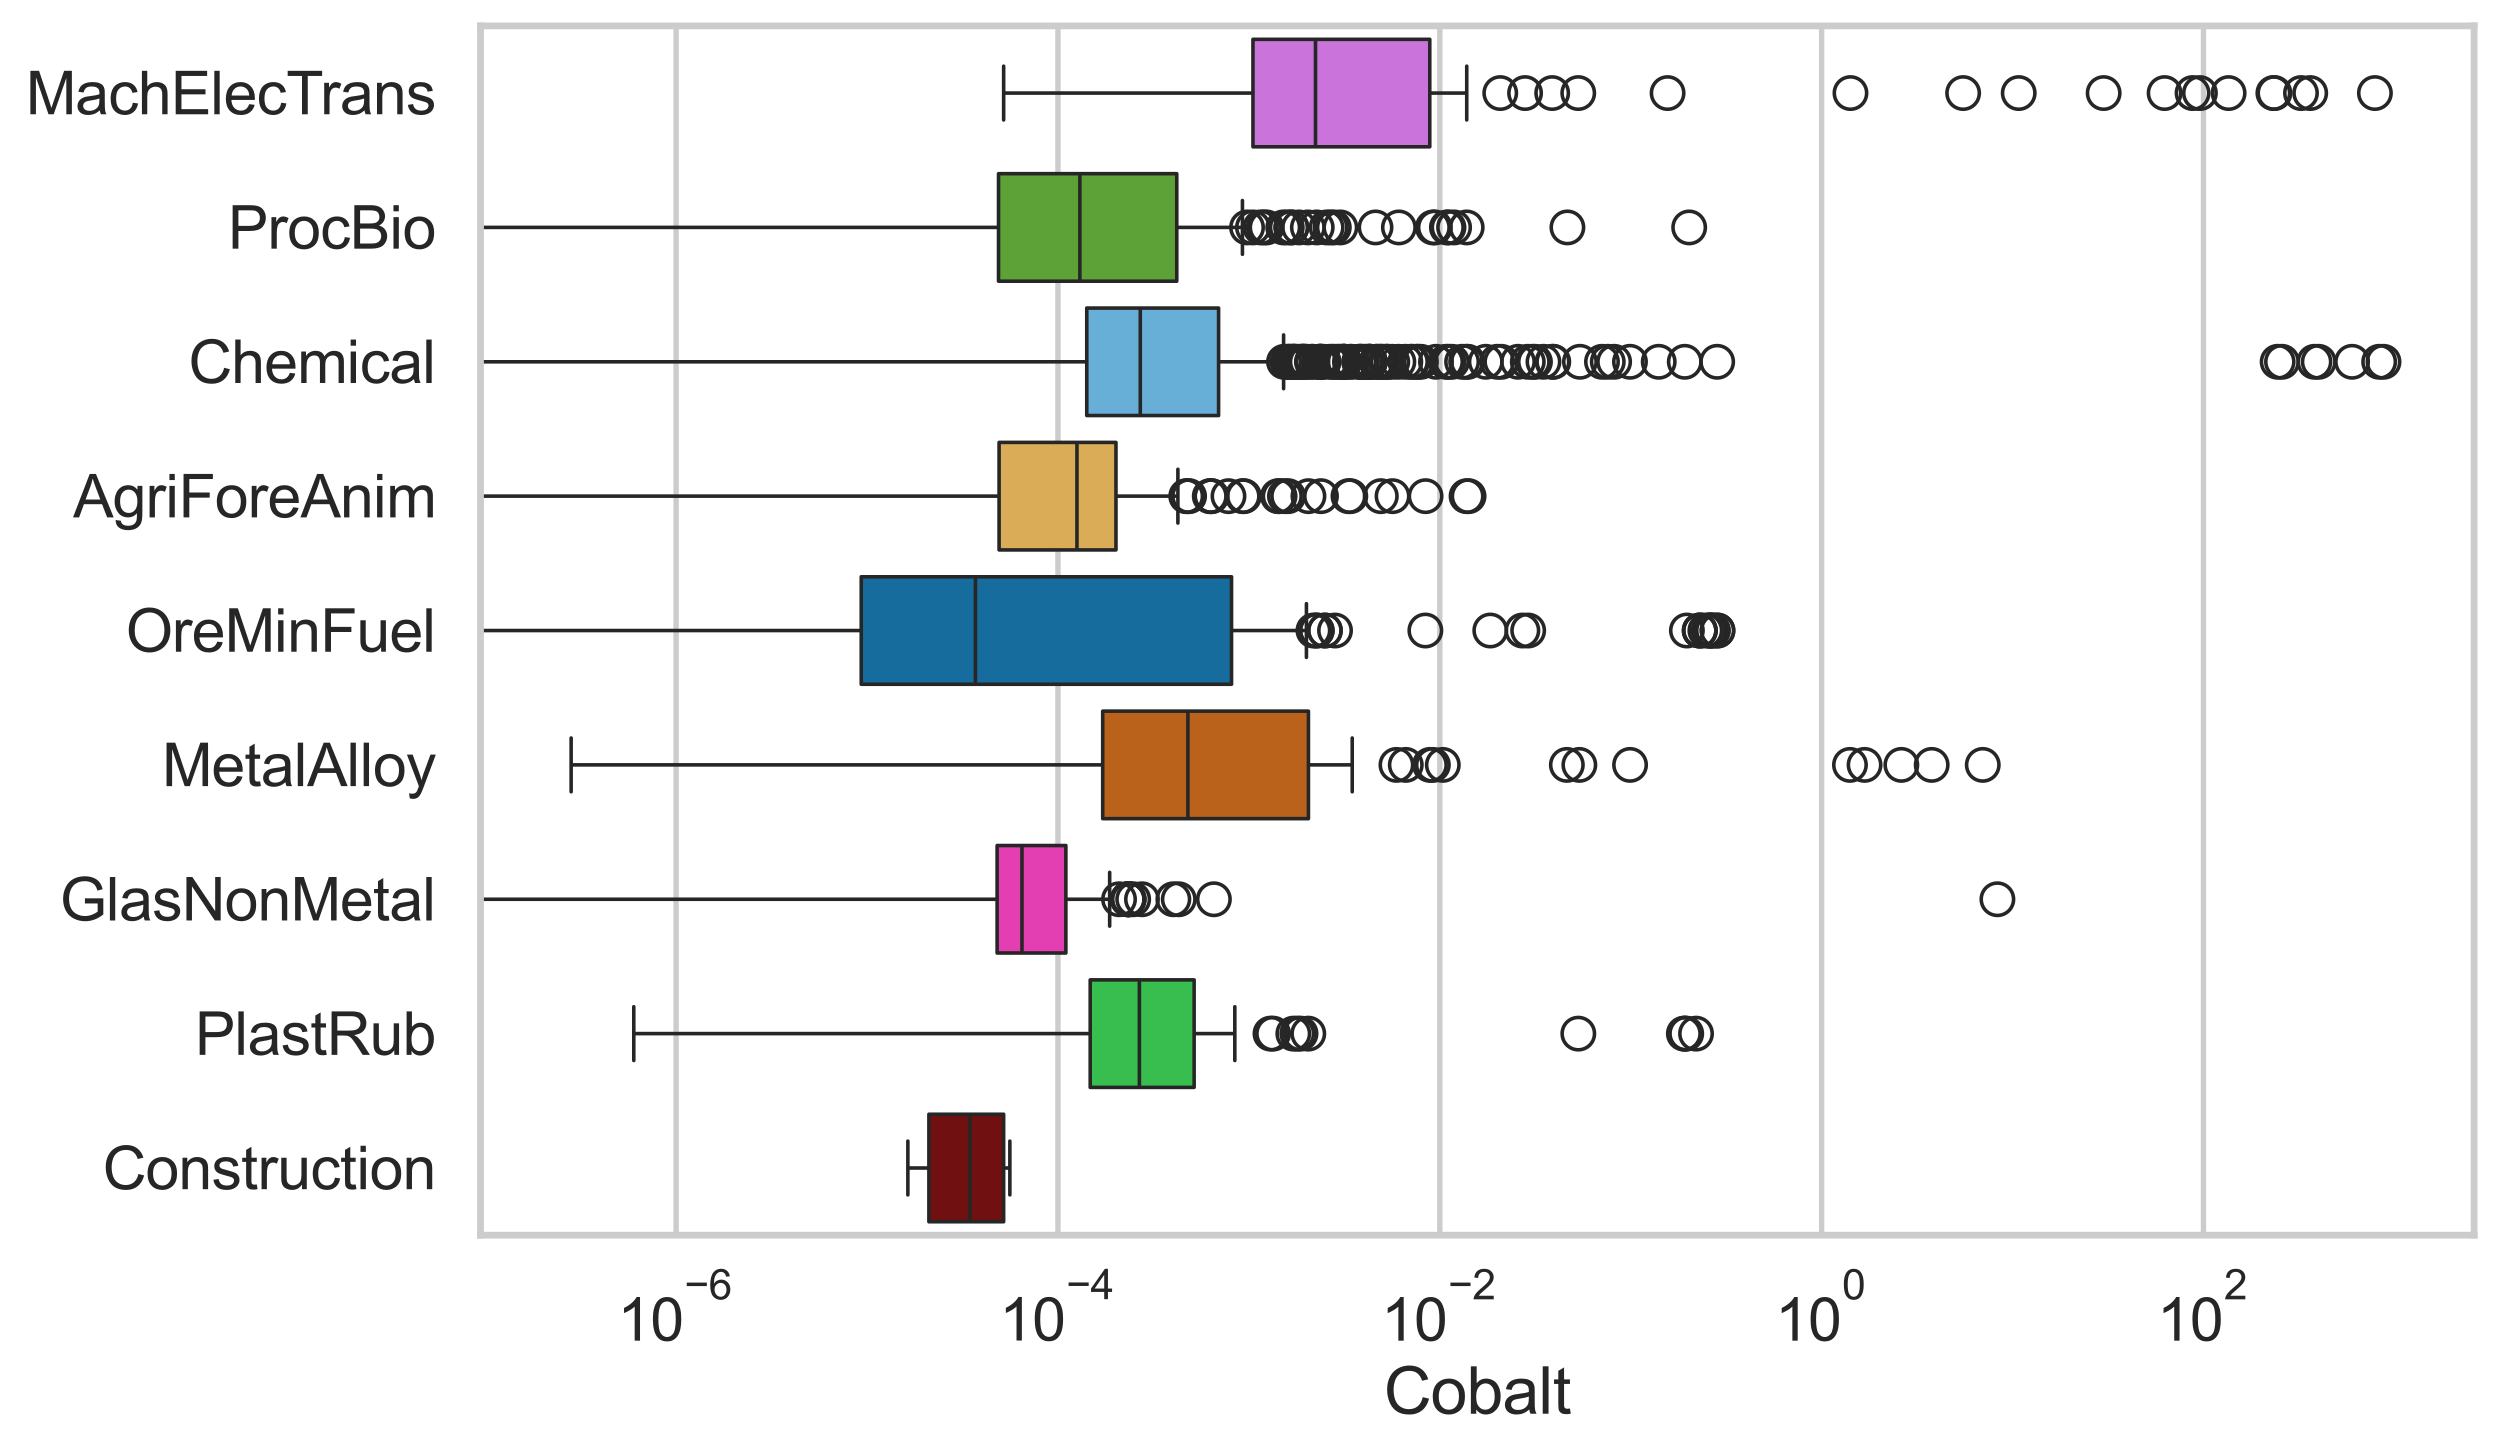 <?xml version="1.0" encoding="utf-8" standalone="no"?>
<!DOCTYPE svg PUBLIC "-//W3C//DTD SVG 1.1//EN"
  "http://www.w3.org/Graphics/SVG/1.1/DTD/svg11.dtd">
<svg xmlns:xlink="http://www.w3.org/1999/xlink" width="695.577pt" height="404.121pt" viewBox="0 0 695.577 404.121" xmlns="http://www.w3.org/2000/svg" version="1.1">
 <defs>
  <style type="text/css">*{stroke-linejoin: round; stroke-linecap: butt}</style>
 </defs>
 <g id="figure_1">
  <g id="patch_1">
   <path d="M 0 404.121 
L 695.577 404.121 
L 695.577 0 
L 0 0 
z
" style="fill: #ffffff"/>
  </g>
  <g id="axes_1">
   <g id="patch_2">
    <path d="M 133.697 343.665 
L 688.377 343.665 
L 688.377 7.2 
L 133.697 7.2 
z
" style="fill: #ffffff"/>
   </g>
   <g id="matplotlib.axis_1">
    <g id="xtick_1">
     <g id="line2d_1">
      <path d="M 188.113 343.665 
L 188.113 7.2 
" clip-path="url(#p7e56235c17)" style="fill: none; stroke: #cccccc; stroke-width: 1.5; stroke-linecap: round"/>
     </g>
     <g id="text_1">
      <!-- $\mathdefault{10^{-6}}$ -->
      <g style="fill: #262626" transform="translate(171.778 373.18) scale(0.165 -0.165)">
       <defs>
        <path id="ArialMT-31" d="M 2384 0 
L 1822 0 
L 1822 3584 
Q 1619 3391 1289 3197 
Q 959 3003 697 2906 
L 697 3450 
Q 1169 3672 1522 3987 
Q 1875 4303 2022 4600 
L 2384 4600 
L 2384 0 
z
" transform="scale(0.016)"/>
        <path id="ArialMT-30" d="M 266 2259 
Q 266 3072 433 3567 
Q 600 4063 929 4331 
Q 1259 4600 1759 4600 
Q 2128 4600 2406 4451 
Q 2684 4303 2865 4023 
Q 3047 3744 3150 3342 
Q 3253 2941 3253 2259 
Q 3253 1453 3087 958 
Q 2922 463 2592 192 
Q 2263 -78 1759 -78 
Q 1097 -78 719 397 
Q 266 969 266 2259 
z
M 844 2259 
Q 844 1131 1108 757 
Q 1372 384 1759 384 
Q 2147 384 2411 759 
Q 2675 1134 2675 2259 
Q 2675 3391 2411 3762 
Q 2147 4134 1753 4134 
Q 1366 4134 1134 3806 
Q 844 3388 844 2259 
z
" transform="scale(0.016)"/>
        <path id="ArialMT-2212" d="M 3381 1997 
L 356 1997 
L 356 2522 
L 3381 2522 
L 3381 1997 
z
" transform="scale(0.016)"/>
        <path id="ArialMT-36" d="M 3184 3459 
L 2625 3416 
Q 2550 3747 2413 3897 
Q 2184 4138 1850 4138 
Q 1581 4138 1378 3988 
Q 1113 3794 959 3422 
Q 806 3050 800 2363 
Q 1003 2672 1297 2822 
Q 1591 2972 1913 2972 
Q 2475 2972 2870 2558 
Q 3266 2144 3266 1488 
Q 3266 1056 3080 686 
Q 2894 316 2569 119 
Q 2244 -78 1831 -78 
Q 1128 -78 684 439 
Q 241 956 241 2144 
Q 241 3472 731 4075 
Q 1159 4600 1884 4600 
Q 2425 4600 2770 4297 
Q 3116 3994 3184 3459 
z
M 888 1484 
Q 888 1194 1011 928 
Q 1134 663 1356 523 
Q 1578 384 1822 384 
Q 2178 384 2434 671 
Q 2691 959 2691 1453 
Q 2691 1928 2437 2201 
Q 2184 2475 1800 2475 
Q 1419 2475 1153 2201 
Q 888 1928 888 1484 
z
" transform="scale(0.016)"/>
       </defs>
       <use xlink:href="#ArialMT-31" transform="translate(0 0.994)"/>
       <use xlink:href="#ArialMT-30" transform="translate(55.615 0.994)"/>
       <use xlink:href="#ArialMT-2212" transform="translate(112.973 70.688) scale(0.7)"/>
       <use xlink:href="#ArialMT-36" transform="translate(153.852 70.688) scale(0.7)"/>
      </g>
     </g>
    </g>
    <g id="xtick_2">
     <g id="line2d_2">
      <path d="M 294.353 343.665 
L 294.353 7.2 
" clip-path="url(#p7e56235c17)" style="fill: none; stroke: #cccccc; stroke-width: 1.5; stroke-linecap: round"/>
     </g>
     <g id="text_2">
      <!-- $\mathdefault{10^{-4}}$ -->
      <g style="fill: #262626" transform="translate(278.018 373.015) scale(0.165 -0.165)">
       <defs>
        <path id="ArialMT-34" d="M 2069 0 
L 2069 1097 
L 81 1097 
L 81 1613 
L 2172 4581 
L 2631 4581 
L 2631 1613 
L 3250 1613 
L 3250 1097 
L 2631 1097 
L 2631 0 
L 2069 0 
z
M 2069 1613 
L 2069 3678 
L 634 1613 
L 2069 1613 
z
" transform="scale(0.016)"/>
       </defs>
       <use xlink:href="#ArialMT-31" transform="translate(0 0.202)"/>
       <use xlink:href="#ArialMT-30" transform="translate(55.615 0.202)"/>
       <use xlink:href="#ArialMT-2212" transform="translate(112.973 69.895) scale(0.7)"/>
       <use xlink:href="#ArialMT-34" transform="translate(153.852 69.895) scale(0.7)"/>
      </g>
     </g>
    </g>
    <g id="xtick_3">
     <g id="line2d_3">
      <path d="M 400.594 343.665 
L 400.594 7.2 
" clip-path="url(#p7e56235c17)" style="fill: none; stroke: #cccccc; stroke-width: 1.5; stroke-linecap: round"/>
     </g>
     <g id="text_3">
      <!-- $\mathdefault{10^{-2}}$ -->
      <g style="fill: #262626" transform="translate(384.259 373.18) scale(0.165 -0.165)">
       <defs>
        <path id="ArialMT-32" d="M 3222 541 
L 3222 0 
L 194 0 
Q 188 203 259 391 
Q 375 700 629 1000 
Q 884 1300 1366 1694 
Q 2113 2306 2375 2664 
Q 2638 3022 2638 3341 
Q 2638 3675 2398 3904 
Q 2159 4134 1775 4134 
Q 1369 4134 1125 3890 
Q 881 3647 878 3216 
L 300 3275 
Q 359 3922 746 4261 
Q 1134 4600 1788 4600 
Q 2447 4600 2831 4234 
Q 3216 3869 3216 3328 
Q 3216 3053 3103 2787 
Q 2991 2522 2730 2228 
Q 2469 1934 1863 1422 
Q 1356 997 1212 845 
Q 1069 694 975 541 
L 3222 541 
z
" transform="scale(0.016)"/>
       </defs>
       <use xlink:href="#ArialMT-31" transform="translate(0 0.994)"/>
       <use xlink:href="#ArialMT-30" transform="translate(55.615 0.994)"/>
       <use xlink:href="#ArialMT-2212" transform="translate(112.973 70.688) scale(0.7)"/>
       <use xlink:href="#ArialMT-32" transform="translate(153.852 70.688) scale(0.7)"/>
      </g>
     </g>
    </g>
    <g id="xtick_4">
     <g id="line2d_4">
      <path d="M 506.835 343.665 
L 506.835 7.2 
" clip-path="url(#p7e56235c17)" style="fill: none; stroke: #cccccc; stroke-width: 1.5; stroke-linecap: round"/>
     </g>
     <g id="text_4">
      <!-- $\mathdefault{10^{0}}$ -->
      <g style="fill: #262626" transform="translate(493.882 373.18) scale(0.165 -0.165)">
       <use xlink:href="#ArialMT-31" transform="translate(0 0.994)"/>
       <use xlink:href="#ArialMT-30" transform="translate(55.615 0.994)"/>
       <use xlink:href="#ArialMT-30" transform="translate(112.973 70.688) scale(0.7)"/>
      </g>
     </g>
    </g>
    <g id="xtick_5">
     <g id="line2d_5">
      <path d="M 613.075 343.665 
L 613.075 7.2 
" clip-path="url(#p7e56235c17)" style="fill: none; stroke: #cccccc; stroke-width: 1.5; stroke-linecap: round"/>
     </g>
     <g id="text_5">
      <!-- $\mathdefault{10^{2}}$ -->
      <g style="fill: #262626" transform="translate(600.123 373.18) scale(0.165 -0.165)">
       <use xlink:href="#ArialMT-31" transform="translate(0 0.994)"/>
       <use xlink:href="#ArialMT-30" transform="translate(55.615 0.994)"/>
       <use xlink:href="#ArialMT-32" transform="translate(112.973 70.688) scale(0.7)"/>
      </g>
     </g>
    </g>
    <g id="text_6">
     <!-- Cobalt -->
     <g style="fill: #262626" transform="translate(385.023 393.344) scale(0.18 -0.18)">
      <defs>
       <path id="ArialMT-43" d="M 3763 1606 
L 4369 1453 
Q 4178 706 3683 314 
Q 3188 -78 2472 -78 
Q 1731 -78 1267 223 
Q 803 525 561 1097 
Q 319 1669 319 2325 
Q 319 3041 592 3573 
Q 866 4106 1370 4382 
Q 1875 4659 2481 4659 
Q 3169 4659 3637 4309 
Q 4106 3959 4291 3325 
L 3694 3184 
Q 3534 3684 3231 3912 
Q 2928 4141 2469 4141 
Q 1941 4141 1586 3887 
Q 1231 3634 1087 3207 
Q 944 2781 944 2328 
Q 944 1744 1114 1308 
Q 1284 872 1643 656 
Q 2003 441 2422 441 
Q 2931 441 3284 734 
Q 3638 1028 3763 1606 
z
" transform="scale(0.016)"/>
       <path id="ArialMT-6f" d="M 213 1659 
Q 213 2581 725 3025 
Q 1153 3394 1769 3394 
Q 2453 3394 2887 2945 
Q 3322 2497 3322 1706 
Q 3322 1066 3130 698 
Q 2938 331 2570 128 
Q 2203 -75 1769 -75 
Q 1072 -75 642 372 
Q 213 819 213 1659 
z
M 791 1659 
Q 791 1022 1069 705 
Q 1347 388 1769 388 
Q 2188 388 2466 706 
Q 2744 1025 2744 1678 
Q 2744 2294 2464 2611 
Q 2184 2928 1769 2928 
Q 1347 2928 1069 2612 
Q 791 2297 791 1659 
z
" transform="scale(0.016)"/>
       <path id="ArialMT-62" d="M 941 0 
L 419 0 
L 419 4581 
L 981 4581 
L 981 2947 
Q 1338 3394 1891 3394 
Q 2197 3394 2470 3270 
Q 2744 3147 2920 2923 
Q 3097 2700 3197 2384 
Q 3297 2069 3297 1709 
Q 3297 856 2875 390 
Q 2453 -75 1863 -75 
Q 1275 -75 941 416 
L 941 0 
z
M 934 1684 
Q 934 1088 1097 822 
Q 1363 388 1816 388 
Q 2184 388 2453 708 
Q 2722 1028 2722 1663 
Q 2722 2313 2464 2622 
Q 2206 2931 1841 2931 
Q 1472 2931 1203 2611 
Q 934 2291 934 1684 
z
" transform="scale(0.016)"/>
       <path id="ArialMT-61" d="M 2588 409 
Q 2275 144 1986 34 
Q 1697 -75 1366 -75 
Q 819 -75 525 192 
Q 231 459 231 875 
Q 231 1119 342 1320 
Q 453 1522 633 1644 
Q 813 1766 1038 1828 
Q 1203 1872 1538 1913 
Q 2219 1994 2541 2106 
Q 2544 2222 2544 2253 
Q 2544 2597 2384 2738 
Q 2169 2928 1744 2928 
Q 1347 2928 1158 2789 
Q 969 2650 878 2297 
L 328 2372 
Q 403 2725 575 2942 
Q 747 3159 1072 3276 
Q 1397 3394 1825 3394 
Q 2250 3394 2515 3294 
Q 2781 3194 2906 3042 
Q 3031 2891 3081 2659 
Q 3109 2516 3109 2141 
L 3109 1391 
Q 3109 606 3145 398 
Q 3181 191 3288 0 
L 2700 0 
Q 2613 175 2588 409 
z
M 2541 1666 
Q 2234 1541 1622 1453 
Q 1275 1403 1131 1340 
Q 988 1278 909 1158 
Q 831 1038 831 891 
Q 831 666 1001 516 
Q 1172 366 1500 366 
Q 1825 366 2078 508 
Q 2331 650 2450 897 
Q 2541 1088 2541 1459 
L 2541 1666 
z
" transform="scale(0.016)"/>
       <path id="ArialMT-6c" d="M 409 0 
L 409 4581 
L 972 4581 
L 972 0 
L 409 0 
z
" transform="scale(0.016)"/>
       <path id="ArialMT-74" d="M 1650 503 
L 1731 6 
Q 1494 -44 1306 -44 
Q 1000 -44 831 53 
Q 663 150 594 308 
Q 525 466 525 972 
L 525 2881 
L 113 2881 
L 113 3319 
L 525 3319 
L 525 4141 
L 1084 4478 
L 1084 3319 
L 1650 3319 
L 1650 2881 
L 1084 2881 
L 1084 941 
Q 1084 700 1114 631 
Q 1144 563 1211 522 
Q 1278 481 1403 481 
Q 1497 481 1650 503 
z
" transform="scale(0.016)"/>
      </defs>
      <use xlink:href="#ArialMT-43"/>
      <use xlink:href="#ArialMT-6f" transform="translate(72.217 0)"/>
      <use xlink:href="#ArialMT-62" transform="translate(127.832 0)"/>
      <use xlink:href="#ArialMT-61" transform="translate(183.447 0)"/>
      <use xlink:href="#ArialMT-6c" transform="translate(239.062 0)"/>
      <use xlink:href="#ArialMT-74" transform="translate(261.279 0)"/>
     </g>
    </g>
   </g>
   <g id="matplotlib.axis_2">
    <g id="ytick_1">
     <g id="text_7">
      <!-- MachElecTrans -->
      <g style="fill: #262626" transform="translate(7.2 31.798) scale(0.165 -0.165)">
       <defs>
        <path id="ArialMT-4d" d="M 475 0 
L 475 4581 
L 1388 4581 
L 2472 1338 
Q 2622 884 2691 659 
Q 2769 909 2934 1394 
L 4031 4581 
L 4847 4581 
L 4847 0 
L 4263 0 
L 4263 3834 
L 2931 0 
L 2384 0 
L 1059 3900 
L 1059 0 
L 475 0 
z
" transform="scale(0.016)"/>
        <path id="ArialMT-63" d="M 2588 1216 
L 3141 1144 
Q 3050 572 2676 248 
Q 2303 -75 1759 -75 
Q 1078 -75 664 370 
Q 250 816 250 1647 
Q 250 2184 428 2587 
Q 606 2991 970 3192 
Q 1334 3394 1763 3394 
Q 2303 3394 2647 3120 
Q 2991 2847 3088 2344 
L 2541 2259 
Q 2463 2594 2264 2762 
Q 2066 2931 1784 2931 
Q 1359 2931 1093 2626 
Q 828 2322 828 1663 
Q 828 994 1084 691 
Q 1341 388 1753 388 
Q 2084 388 2306 591 
Q 2528 794 2588 1216 
z
" transform="scale(0.016)"/>
        <path id="ArialMT-68" d="M 422 0 
L 422 4581 
L 984 4581 
L 984 2938 
Q 1378 3394 1978 3394 
Q 2347 3394 2619 3248 
Q 2891 3103 3008 2847 
Q 3125 2591 3125 2103 
L 3125 0 
L 2563 0 
L 2563 2103 
Q 2563 2525 2380 2717 
Q 2197 2909 1863 2909 
Q 1613 2909 1392 2779 
Q 1172 2650 1078 2428 
Q 984 2206 984 1816 
L 984 0 
L 422 0 
z
" transform="scale(0.016)"/>
        <path id="ArialMT-45" d="M 506 0 
L 506 4581 
L 3819 4581 
L 3819 4041 
L 1113 4041 
L 1113 2638 
L 3647 2638 
L 3647 2100 
L 1113 2100 
L 1113 541 
L 3925 541 
L 3925 0 
L 506 0 
z
" transform="scale(0.016)"/>
        <path id="ArialMT-65" d="M 2694 1069 
L 3275 997 
Q 3138 488 2766 206 
Q 2394 -75 1816 -75 
Q 1088 -75 661 373 
Q 234 822 234 1631 
Q 234 2469 665 2931 
Q 1097 3394 1784 3394 
Q 2450 3394 2872 2941 
Q 3294 2488 3294 1666 
Q 3294 1616 3291 1516 
L 816 1516 
Q 847 969 1125 678 
Q 1403 388 1819 388 
Q 2128 388 2347 550 
Q 2566 713 2694 1069 
z
M 847 1978 
L 2700 1978 
Q 2663 2397 2488 2606 
Q 2219 2931 1791 2931 
Q 1403 2931 1139 2672 
Q 875 2413 847 1978 
z
" transform="scale(0.016)"/>
        <path id="ArialMT-54" d="M 1659 0 
L 1659 4041 
L 150 4041 
L 150 4581 
L 3781 4581 
L 3781 4041 
L 2266 4041 
L 2266 0 
L 1659 0 
z
" transform="scale(0.016)"/>
        <path id="ArialMT-72" d="M 416 0 
L 416 3319 
L 922 3319 
L 922 2816 
Q 1116 3169 1280 3281 
Q 1444 3394 1641 3394 
Q 1925 3394 2219 3213 
L 2025 2691 
Q 1819 2813 1613 2813 
Q 1428 2813 1281 2702 
Q 1134 2591 1072 2394 
Q 978 2094 978 1738 
L 978 0 
L 416 0 
z
" transform="scale(0.016)"/>
        <path id="ArialMT-6e" d="M 422 0 
L 422 3319 
L 928 3319 
L 928 2847 
Q 1294 3394 1984 3394 
Q 2284 3394 2536 3286 
Q 2788 3178 2913 3003 
Q 3038 2828 3088 2588 
Q 3119 2431 3119 2041 
L 3119 0 
L 2556 0 
L 2556 2019 
Q 2556 2363 2490 2533 
Q 2425 2703 2258 2804 
Q 2091 2906 1866 2906 
Q 1506 2906 1245 2678 
Q 984 2450 984 1813 
L 984 0 
L 422 0 
z
" transform="scale(0.016)"/>
        <path id="ArialMT-73" d="M 197 991 
L 753 1078 
Q 800 744 1014 566 
Q 1228 388 1613 388 
Q 2000 388 2187 545 
Q 2375 703 2375 916 
Q 2375 1106 2209 1216 
Q 2094 1291 1634 1406 
Q 1016 1563 777 1677 
Q 538 1791 414 1992 
Q 291 2194 291 2438 
Q 291 2659 392 2848 
Q 494 3038 669 3163 
Q 800 3259 1026 3326 
Q 1253 3394 1513 3394 
Q 1903 3394 2198 3281 
Q 2494 3169 2634 2976 
Q 2775 2784 2828 2463 
L 2278 2388 
Q 2241 2644 2061 2787 
Q 1881 2931 1553 2931 
Q 1166 2931 1000 2803 
Q 834 2675 834 2503 
Q 834 2394 903 2306 
Q 972 2216 1119 2156 
Q 1203 2125 1616 2013 
Q 2213 1853 2448 1751 
Q 2684 1650 2818 1456 
Q 2953 1263 2953 975 
Q 2953 694 2789 445 
Q 2625 197 2315 61 
Q 2006 -75 1616 -75 
Q 969 -75 630 194 
Q 291 463 197 991 
z
" transform="scale(0.016)"/>
       </defs>
       <use xlink:href="#ArialMT-4d"/>
       <use xlink:href="#ArialMT-61" transform="translate(83.301 0)"/>
       <use xlink:href="#ArialMT-63" transform="translate(138.916 0)"/>
       <use xlink:href="#ArialMT-68" transform="translate(188.916 0)"/>
       <use xlink:href="#ArialMT-45" transform="translate(244.531 0)"/>
       <use xlink:href="#ArialMT-6c" transform="translate(311.23 0)"/>
       <use xlink:href="#ArialMT-65" transform="translate(333.447 0)"/>
       <use xlink:href="#ArialMT-63" transform="translate(389.062 0)"/>
       <use xlink:href="#ArialMT-54" transform="translate(439.062 0)"/>
       <use xlink:href="#ArialMT-72" transform="translate(496.396 0)"/>
       <use xlink:href="#ArialMT-61" transform="translate(529.697 0)"/>
       <use xlink:href="#ArialMT-6e" transform="translate(585.312 0)"/>
       <use xlink:href="#ArialMT-73" transform="translate(640.928 0)"/>
      </g>
     </g>
    </g>
    <g id="ytick_2">
     <g id="text_8">
      <!-- ProcBio -->
      <g style="fill: #262626" transform="translate(63.424 69.183) scale(0.165 -0.165)">
       <defs>
        <path id="ArialMT-50" d="M 494 0 
L 494 4581 
L 2222 4581 
Q 2678 4581 2919 4538 
Q 3256 4481 3484 4323 
Q 3713 4166 3852 3881 
Q 3991 3597 3991 3256 
Q 3991 2672 3619 2267 
Q 3247 1863 2275 1863 
L 1100 1863 
L 1100 0 
L 494 0 
z
M 1100 2403 
L 2284 2403 
Q 2872 2403 3119 2622 
Q 3366 2841 3366 3238 
Q 3366 3525 3220 3729 
Q 3075 3934 2838 4000 
Q 2684 4041 2272 4041 
L 1100 4041 
L 1100 2403 
z
" transform="scale(0.016)"/>
        <path id="ArialMT-42" d="M 469 0 
L 469 4581 
L 2188 4581 
Q 2713 4581 3030 4442 
Q 3347 4303 3526 4014 
Q 3706 3725 3706 3409 
Q 3706 3116 3547 2856 
Q 3388 2597 3066 2438 
Q 3481 2316 3704 2022 
Q 3928 1728 3928 1328 
Q 3928 1006 3792 729 
Q 3656 453 3456 303 
Q 3256 153 2954 76 
Q 2653 0 2216 0 
L 469 0 
z
M 1075 2656 
L 2066 2656 
Q 2469 2656 2644 2709 
Q 2875 2778 2992 2937 
Q 3109 3097 3109 3338 
Q 3109 3566 3000 3739 
Q 2891 3913 2687 3977 
Q 2484 4041 1991 4041 
L 1075 4041 
L 1075 2656 
z
M 1075 541 
L 2216 541 
Q 2509 541 2628 563 
Q 2838 600 2978 687 
Q 3119 775 3209 942 
Q 3300 1109 3300 1328 
Q 3300 1584 3169 1773 
Q 3038 1963 2805 2039 
Q 2572 2116 2134 2116 
L 1075 2116 
L 1075 541 
z
" transform="scale(0.016)"/>
        <path id="ArialMT-69" d="M 425 3934 
L 425 4581 
L 988 4581 
L 988 3934 
L 425 3934 
z
M 425 0 
L 425 3319 
L 988 3319 
L 988 0 
L 425 0 
z
" transform="scale(0.016)"/>
       </defs>
       <use xlink:href="#ArialMT-50"/>
       <use xlink:href="#ArialMT-72" transform="translate(66.699 0)"/>
       <use xlink:href="#ArialMT-6f" transform="translate(100 0)"/>
       <use xlink:href="#ArialMT-63" transform="translate(155.615 0)"/>
       <use xlink:href="#ArialMT-42" transform="translate(205.615 0)"/>
       <use xlink:href="#ArialMT-69" transform="translate(272.314 0)"/>
       <use xlink:href="#ArialMT-6f" transform="translate(294.531 0)"/>
      </g>
     </g>
    </g>
    <g id="ytick_3">
     <g id="text_9">
      <!-- Chemical -->
      <g style="fill: #262626" transform="translate(52.428 106.568) scale(0.165 -0.165)">
       <defs>
        <path id="ArialMT-6d" d="M 422 0 
L 422 3319 
L 925 3319 
L 925 2853 
Q 1081 3097 1340 3245 
Q 1600 3394 1931 3394 
Q 2300 3394 2536 3241 
Q 2772 3088 2869 2813 
Q 3263 3394 3894 3394 
Q 4388 3394 4653 3120 
Q 4919 2847 4919 2278 
L 4919 0 
L 4359 0 
L 4359 2091 
Q 4359 2428 4304 2576 
Q 4250 2725 4106 2815 
Q 3963 2906 3769 2906 
Q 3419 2906 3187 2673 
Q 2956 2441 2956 1928 
L 2956 0 
L 2394 0 
L 2394 2156 
Q 2394 2531 2256 2718 
Q 2119 2906 1806 2906 
Q 1569 2906 1367 2781 
Q 1166 2656 1075 2415 
Q 984 2175 984 1722 
L 984 0 
L 422 0 
z
" transform="scale(0.016)"/>
       </defs>
       <use xlink:href="#ArialMT-43"/>
       <use xlink:href="#ArialMT-68" transform="translate(72.217 0)"/>
       <use xlink:href="#ArialMT-65" transform="translate(127.832 0)"/>
       <use xlink:href="#ArialMT-6d" transform="translate(183.447 0)"/>
       <use xlink:href="#ArialMT-69" transform="translate(266.748 0)"/>
       <use xlink:href="#ArialMT-63" transform="translate(288.965 0)"/>
       <use xlink:href="#ArialMT-61" transform="translate(338.965 0)"/>
       <use xlink:href="#ArialMT-6c" transform="translate(394.58 0)"/>
      </g>
     </g>
    </g>
    <g id="ytick_4">
     <g id="text_10">
      <!-- AgriForeAnim -->
      <g style="fill: #262626" transform="translate(20.341 143.953) scale(0.165 -0.165)">
       <defs>
        <path id="ArialMT-41" d="M -9 0 
L 1750 4581 
L 2403 4581 
L 4278 0 
L 3588 0 
L 3053 1388 
L 1138 1388 
L 634 0 
L -9 0 
z
M 1313 1881 
L 2866 1881 
L 2388 3150 
Q 2169 3728 2063 4100 
Q 1975 3659 1816 3225 
L 1313 1881 
z
" transform="scale(0.016)"/>
        <path id="ArialMT-67" d="M 319 -275 
L 866 -356 
Q 900 -609 1056 -725 
Q 1266 -881 1628 -881 
Q 2019 -881 2231 -725 
Q 2444 -569 2519 -288 
Q 2563 -116 2559 434 
Q 2191 0 1641 0 
Q 956 0 581 494 
Q 206 988 206 1678 
Q 206 2153 378 2554 
Q 550 2956 876 3175 
Q 1203 3394 1644 3394 
Q 2231 3394 2613 2919 
L 2613 3319 
L 3131 3319 
L 3131 450 
Q 3131 -325 2973 -648 
Q 2816 -972 2473 -1159 
Q 2131 -1347 1631 -1347 
Q 1038 -1347 672 -1080 
Q 306 -813 319 -275 
z
M 784 1719 
Q 784 1066 1043 766 
Q 1303 466 1694 466 
Q 2081 466 2343 764 
Q 2606 1063 2606 1700 
Q 2606 2309 2336 2618 
Q 2066 2928 1684 2928 
Q 1309 2928 1046 2623 
Q 784 2319 784 1719 
z
" transform="scale(0.016)"/>
        <path id="ArialMT-46" d="M 525 0 
L 525 4581 
L 3616 4581 
L 3616 4041 
L 1131 4041 
L 1131 2622 
L 3281 2622 
L 3281 2081 
L 1131 2081 
L 1131 0 
L 525 0 
z
" transform="scale(0.016)"/>
       </defs>
       <use xlink:href="#ArialMT-41"/>
       <use xlink:href="#ArialMT-67" transform="translate(66.699 0)"/>
       <use xlink:href="#ArialMT-72" transform="translate(122.314 0)"/>
       <use xlink:href="#ArialMT-69" transform="translate(155.615 0)"/>
       <use xlink:href="#ArialMT-46" transform="translate(177.832 0)"/>
       <use xlink:href="#ArialMT-6f" transform="translate(238.916 0)"/>
       <use xlink:href="#ArialMT-72" transform="translate(294.531 0)"/>
       <use xlink:href="#ArialMT-65" transform="translate(327.832 0)"/>
       <use xlink:href="#ArialMT-41" transform="translate(383.447 0)"/>
       <use xlink:href="#ArialMT-6e" transform="translate(450.146 0)"/>
       <use xlink:href="#ArialMT-69" transform="translate(505.762 0)"/>
       <use xlink:href="#ArialMT-6d" transform="translate(527.979 0)"/>
      </g>
     </g>
    </g>
    <g id="ytick_5">
     <g id="text_11">
      <!-- OreMinFuel -->
      <g style="fill: #262626" transform="translate(35.013 181.337) scale(0.165 -0.165)">
       <defs>
        <path id="ArialMT-4f" d="M 309 2231 
Q 309 3372 921 4017 
Q 1534 4663 2503 4663 
Q 3138 4663 3647 4359 
Q 4156 4056 4423 3514 
Q 4691 2972 4691 2284 
Q 4691 1588 4409 1038 
Q 4128 488 3612 205 
Q 3097 -78 2500 -78 
Q 1853 -78 1343 234 
Q 834 547 571 1087 
Q 309 1628 309 2231 
z
M 934 2222 
Q 934 1394 1379 917 
Q 1825 441 2497 441 
Q 3181 441 3623 922 
Q 4066 1403 4066 2288 
Q 4066 2847 3877 3264 
Q 3688 3681 3323 3911 
Q 2959 4141 2506 4141 
Q 1863 4141 1398 3698 
Q 934 3256 934 2222 
z
" transform="scale(0.016)"/>
        <path id="ArialMT-75" d="M 2597 0 
L 2597 488 
Q 2209 -75 1544 -75 
Q 1250 -75 995 37 
Q 741 150 617 320 
Q 494 491 444 738 
Q 409 903 409 1263 
L 409 3319 
L 972 3319 
L 972 1478 
Q 972 1038 1006 884 
Q 1059 663 1231 536 
Q 1403 409 1656 409 
Q 1909 409 2131 539 
Q 2353 669 2445 892 
Q 2538 1116 2538 1541 
L 2538 3319 
L 3100 3319 
L 3100 0 
L 2597 0 
z
" transform="scale(0.016)"/>
       </defs>
       <use xlink:href="#ArialMT-4f"/>
       <use xlink:href="#ArialMT-72" transform="translate(77.783 0)"/>
       <use xlink:href="#ArialMT-65" transform="translate(111.084 0)"/>
       <use xlink:href="#ArialMT-4d" transform="translate(166.699 0)"/>
       <use xlink:href="#ArialMT-69" transform="translate(250 0)"/>
       <use xlink:href="#ArialMT-6e" transform="translate(272.217 0)"/>
       <use xlink:href="#ArialMT-46" transform="translate(327.832 0)"/>
       <use xlink:href="#ArialMT-75" transform="translate(388.916 0)"/>
       <use xlink:href="#ArialMT-65" transform="translate(444.531 0)"/>
       <use xlink:href="#ArialMT-6c" transform="translate(500.146 0)"/>
      </g>
     </g>
    </g>
    <g id="ytick_6">
     <g id="text_12">
      <!-- MetalAlloy -->
      <g style="fill: #262626" transform="translate(45.088 218.722) scale(0.165 -0.165)">
       <defs>
        <path id="ArialMT-79" d="M 397 -1278 
L 334 -750 
Q 519 -800 656 -800 
Q 844 -800 956 -737 
Q 1069 -675 1141 -563 
Q 1194 -478 1313 -144 
Q 1328 -97 1363 -6 
L 103 3319 
L 709 3319 
L 1400 1397 
Q 1534 1031 1641 628 
Q 1738 1016 1872 1384 
L 2581 3319 
L 3144 3319 
L 1881 -56 
Q 1678 -603 1566 -809 
Q 1416 -1088 1222 -1217 
Q 1028 -1347 759 -1347 
Q 597 -1347 397 -1278 
z
" transform="scale(0.016)"/>
       </defs>
       <use xlink:href="#ArialMT-4d"/>
       <use xlink:href="#ArialMT-65" transform="translate(83.301 0)"/>
       <use xlink:href="#ArialMT-74" transform="translate(138.916 0)"/>
       <use xlink:href="#ArialMT-61" transform="translate(166.699 0)"/>
       <use xlink:href="#ArialMT-6c" transform="translate(222.314 0)"/>
       <use xlink:href="#ArialMT-41" transform="translate(244.531 0)"/>
       <use xlink:href="#ArialMT-6c" transform="translate(311.23 0)"/>
       <use xlink:href="#ArialMT-6c" transform="translate(333.447 0)"/>
       <use xlink:href="#ArialMT-6f" transform="translate(355.664 0)"/>
       <use xlink:href="#ArialMT-79" transform="translate(411.279 0)"/>
      </g>
     </g>
    </g>
    <g id="ytick_7">
     <g id="text_13">
      <!-- GlasNonMetal -->
      <g style="fill: #262626" transform="translate(16.659 256.107) scale(0.165 -0.165)">
       <defs>
        <path id="ArialMT-47" d="M 2638 1797 
L 2638 2334 
L 4578 2338 
L 4578 638 
Q 4131 281 3656 101 
Q 3181 -78 2681 -78 
Q 2006 -78 1454 211 
Q 903 500 622 1047 
Q 341 1594 341 2269 
Q 341 2938 620 3517 
Q 900 4097 1425 4378 
Q 1950 4659 2634 4659 
Q 3131 4659 3532 4498 
Q 3934 4338 4162 4050 
Q 4391 3763 4509 3300 
L 3963 3150 
Q 3859 3500 3706 3700 
Q 3553 3900 3268 4020 
Q 2984 4141 2638 4141 
Q 2222 4141 1919 4014 
Q 1616 3888 1430 3681 
Q 1244 3475 1141 3228 
Q 966 2803 966 2306 
Q 966 1694 1177 1281 
Q 1388 869 1791 669 
Q 2194 469 2647 469 
Q 3041 469 3416 620 
Q 3791 772 3984 944 
L 3984 1797 
L 2638 1797 
z
" transform="scale(0.016)"/>
        <path id="ArialMT-4e" d="M 488 0 
L 488 4581 
L 1109 4581 
L 3516 984 
L 3516 4581 
L 4097 4581 
L 4097 0 
L 3475 0 
L 1069 3600 
L 1069 0 
L 488 0 
z
" transform="scale(0.016)"/>
       </defs>
       <use xlink:href="#ArialMT-47"/>
       <use xlink:href="#ArialMT-6c" transform="translate(77.783 0)"/>
       <use xlink:href="#ArialMT-61" transform="translate(100 0)"/>
       <use xlink:href="#ArialMT-73" transform="translate(155.615 0)"/>
       <use xlink:href="#ArialMT-4e" transform="translate(205.615 0)"/>
       <use xlink:href="#ArialMT-6f" transform="translate(277.832 0)"/>
       <use xlink:href="#ArialMT-6e" transform="translate(333.447 0)"/>
       <use xlink:href="#ArialMT-4d" transform="translate(389.062 0)"/>
       <use xlink:href="#ArialMT-65" transform="translate(472.363 0)"/>
       <use xlink:href="#ArialMT-74" transform="translate(527.979 0)"/>
       <use xlink:href="#ArialMT-61" transform="translate(555.762 0)"/>
       <use xlink:href="#ArialMT-6c" transform="translate(611.377 0)"/>
      </g>
     </g>
    </g>
    <g id="ytick_8">
     <g id="text_14">
      <!-- PlastRub -->
      <g style="fill: #262626" transform="translate(54.248 293.492) scale(0.165 -0.165)">
       <defs>
        <path id="ArialMT-52" d="M 503 0 
L 503 4581 
L 2534 4581 
Q 3147 4581 3465 4457 
Q 3784 4334 3975 4021 
Q 4166 3709 4166 3331 
Q 4166 2844 3850 2509 
Q 3534 2175 2875 2084 
Q 3116 1969 3241 1856 
Q 3506 1613 3744 1247 
L 4541 0 
L 3778 0 
L 3172 953 
Q 2906 1366 2734 1584 
Q 2563 1803 2427 1890 
Q 2291 1978 2150 2013 
Q 2047 2034 1813 2034 
L 1109 2034 
L 1109 0 
L 503 0 
z
M 1109 2559 
L 2413 2559 
Q 2828 2559 3062 2645 
Q 3297 2731 3419 2920 
Q 3541 3109 3541 3331 
Q 3541 3656 3305 3865 
Q 3069 4075 2559 4075 
L 1109 4075 
L 1109 2559 
z
" transform="scale(0.016)"/>
       </defs>
       <use xlink:href="#ArialMT-50"/>
       <use xlink:href="#ArialMT-6c" transform="translate(66.699 0)"/>
       <use xlink:href="#ArialMT-61" transform="translate(88.916 0)"/>
       <use xlink:href="#ArialMT-73" transform="translate(144.531 0)"/>
       <use xlink:href="#ArialMT-74" transform="translate(194.531 0)"/>
       <use xlink:href="#ArialMT-52" transform="translate(222.314 0)"/>
       <use xlink:href="#ArialMT-75" transform="translate(294.531 0)"/>
       <use xlink:href="#ArialMT-62" transform="translate(350.146 0)"/>
      </g>
     </g>
    </g>
    <g id="ytick_9">
     <g id="text_15">
      <!-- Construction -->
      <g style="fill: #262626" transform="translate(28.575 330.877) scale(0.165 -0.165)">
       <use xlink:href="#ArialMT-43"/>
       <use xlink:href="#ArialMT-6f" transform="translate(72.217 0)"/>
       <use xlink:href="#ArialMT-6e" transform="translate(127.832 0)"/>
       <use xlink:href="#ArialMT-73" transform="translate(183.447 0)"/>
       <use xlink:href="#ArialMT-74" transform="translate(233.447 0)"/>
       <use xlink:href="#ArialMT-72" transform="translate(261.23 0)"/>
       <use xlink:href="#ArialMT-75" transform="translate(294.531 0)"/>
       <use xlink:href="#ArialMT-63" transform="translate(350.146 0)"/>
       <use xlink:href="#ArialMT-74" transform="translate(400.146 0)"/>
       <use xlink:href="#ArialMT-69" transform="translate(427.93 0)"/>
       <use xlink:href="#ArialMT-6f" transform="translate(450.146 0)"/>
       <use xlink:href="#ArialMT-6e" transform="translate(505.762 0)"/>
      </g>
     </g>
    </g>
   </g>
   <g id="patch_3">
    <path d="M 348.616 10.938 
L 348.616 40.846 
L 397.807 40.846 
L 397.807 10.938 
L 348.616 10.938 
z
" clip-path="url(#p7e56235c17)" style="fill: #ca74db; stroke: #262626; stroke-linejoin: miter"/>
   </g>
   <g id="line2d_6">
    <path d="M 348.616 25.892 
L 279.248 25.892 
" clip-path="url(#p7e56235c17)" style="fill: none; stroke: #262626"/>
   </g>
   <g id="line2d_7">
    <path d="M 397.807 25.892 
L 408.093 25.892 
" clip-path="url(#p7e56235c17)" style="fill: none; stroke: #262626"/>
   </g>
   <g id="line2d_8">
    <path d="M 279.248 18.415 
L 279.248 33.369 
" clip-path="url(#p7e56235c17)" style="fill: none; stroke: #262626; stroke-linecap: round"/>
   </g>
   <g id="line2d_9">
    <path d="M 408.093 18.415 
L 408.093 33.369 
" clip-path="url(#p7e56235c17)" style="fill: none; stroke: #262626; stroke-linecap: round"/>
   </g>
   <g id="line2d_10">
    <defs>
     <path id="m3a84fc12ed" d="M 0 4.5 
C 1.193 4.5 2.338 4.026 3.182 3.182 
C 4.026 2.338 4.5 1.193 4.5 0 
C 4.5 -1.193 4.026 -2.338 3.182 -3.182 
C 2.338 -4.026 1.193 -4.5 0 -4.5 
C -1.193 -4.5 -2.338 -4.026 -3.182 -3.182 
C -4.026 -2.338 -4.5 -1.193 -4.5 0 
C -4.5 1.193 -4.026 2.338 -3.182 3.182 
C -2.338 4.026 -1.193 4.5 0 4.5 
z
" style="stroke: #262626"/>
    </defs>
    <g clip-path="url(#p7e56235c17)">
     <use xlink:href="#m3a84fc12ed" x="602.258" y="25.892" style="fill-opacity: 0; stroke: #262626"/>
     <use xlink:href="#m3a84fc12ed" x="417.417" y="25.892" style="fill-opacity: 0; stroke: #262626"/>
     <use xlink:href="#m3a84fc12ed" x="610.042" y="25.892" style="fill-opacity: 0; stroke: #262626"/>
     <use xlink:href="#m3a84fc12ed" x="642.771" y="25.892" style="fill-opacity: 0; stroke: #262626"/>
     <use xlink:href="#m3a84fc12ed" x="660.773" y="25.892" style="fill-opacity: 0; stroke: #262626"/>
     <use xlink:href="#m3a84fc12ed" x="431.867" y="25.892" style="fill-opacity: 0; stroke: #262626"/>
     <use xlink:href="#m3a84fc12ed" x="424.322" y="25.892" style="fill-opacity: 0; stroke: #262626"/>
     <use xlink:href="#m3a84fc12ed" x="546.203" y="25.892" style="fill-opacity: 0; stroke: #262626"/>
     <use xlink:href="#m3a84fc12ed" x="632.814" y="25.892" style="fill-opacity: 0; stroke: #262626"/>
     <use xlink:href="#m3a84fc12ed" x="640.204" y="25.892" style="fill-opacity: 0; stroke: #262626"/>
     <use xlink:href="#m3a84fc12ed" x="612.087" y="25.892" style="fill-opacity: 0; stroke: #262626"/>
     <use xlink:href="#m3a84fc12ed" x="561.669" y="25.892" style="fill-opacity: 0; stroke: #262626"/>
     <use xlink:href="#m3a84fc12ed" x="439.116" y="25.892" style="fill-opacity: 0; stroke: #262626"/>
     <use xlink:href="#m3a84fc12ed" x="514.858" y="25.892" style="fill-opacity: 0; stroke: #262626"/>
     <use xlink:href="#m3a84fc12ed" x="463.979" y="25.892" style="fill-opacity: 0; stroke: #262626"/>
     <use xlink:href="#m3a84fc12ed" x="632.528" y="25.892" style="fill-opacity: 0; stroke: #262626"/>
     <use xlink:href="#m3a84fc12ed" x="620.07" y="25.892" style="fill-opacity: 0; stroke: #262626"/>
     <use xlink:href="#m3a84fc12ed" x="585.302" y="25.892" style="fill-opacity: 0; stroke: #262626"/>
    </g>
   </g>
   <g id="patch_4">
    <path d="M 277.82 48.323 
L 277.82 78.231 
L 327.415 78.231 
L 327.415 48.323 
L 277.82 48.323 
z
" clip-path="url(#p7e56235c17)" style="fill: #5ca236; stroke: #262626; stroke-linejoin: miter"/>
   </g>
   <g id="line2d_11">
    <path d="M 277.82 63.277 
L -1 63.277 
" clip-path="url(#p7e56235c17)" style="fill: none; stroke: #262626"/>
   </g>
   <g id="line2d_12">
    <path d="M 327.415 63.277 
L 345.683 63.277 
" clip-path="url(#p7e56235c17)" style="fill: none; stroke: #262626"/>
   </g>
   <g id="line2d_13">
    <path clip-path="url(#p7e56235c17)" style="fill: none; stroke: #262626; stroke-linecap: round"/>
   </g>
   <g id="line2d_14">
    <path d="M 345.683 55.8 
L 345.683 70.754 
" clip-path="url(#p7e56235c17)" style="fill: none; stroke: #262626; stroke-linecap: round"/>
   </g>
   <g id="line2d_15">
    <g clip-path="url(#p7e56235c17)">
     <use xlink:href="#m3a84fc12ed" x="357.046" y="63.277" style="fill-opacity: 0; stroke: #262626"/>
     <use xlink:href="#m3a84fc12ed" x="369.108" y="63.277" style="fill-opacity: 0; stroke: #262626"/>
     <use xlink:href="#m3a84fc12ed" x="436.103" y="63.277" style="fill-opacity: 0; stroke: #262626"/>
     <use xlink:href="#m3a84fc12ed" x="389.214" y="63.277" style="fill-opacity: 0; stroke: #262626"/>
     <use xlink:href="#m3a84fc12ed" x="403.013" y="63.277" style="fill-opacity: 0; stroke: #262626"/>
     <use xlink:href="#m3a84fc12ed" x="399.214" y="63.277" style="fill-opacity: 0; stroke: #262626"/>
     <use xlink:href="#m3a84fc12ed" x="382.711" y="63.277" style="fill-opacity: 0; stroke: #262626"/>
     <use xlink:href="#m3a84fc12ed" x="371.102" y="63.277" style="fill-opacity: 0; stroke: #262626"/>
     <use xlink:href="#m3a84fc12ed" x="366.357" y="63.277" style="fill-opacity: 0; stroke: #262626"/>
     <use xlink:href="#m3a84fc12ed" x="346.964" y="63.277" style="fill-opacity: 0; stroke: #262626"/>
     <use xlink:href="#m3a84fc12ed" x="404.573" y="63.277" style="fill-opacity: 0; stroke: #262626"/>
     <use xlink:href="#m3a84fc12ed" x="359.265" y="63.277" style="fill-opacity: 0; stroke: #262626"/>
     <use xlink:href="#m3a84fc12ed" x="370.209" y="63.277" style="fill-opacity: 0; stroke: #262626"/>
     <use xlink:href="#m3a84fc12ed" x="363.886" y="63.277" style="fill-opacity: 0; stroke: #262626"/>
     <use xlink:href="#m3a84fc12ed" x="408.079" y="63.277" style="fill-opacity: 0; stroke: #262626"/>
     <use xlink:href="#m3a84fc12ed" x="359.336" y="63.277" style="fill-opacity: 0; stroke: #262626"/>
     <use xlink:href="#m3a84fc12ed" x="351.63" y="63.277" style="fill-opacity: 0; stroke: #262626"/>
     <use xlink:href="#m3a84fc12ed" x="361.429" y="63.277" style="fill-opacity: 0; stroke: #262626"/>
     <use xlink:href="#m3a84fc12ed" x="402.573" y="63.277" style="fill-opacity: 0; stroke: #262626"/>
     <use xlink:href="#m3a84fc12ed" x="350.708" y="63.277" style="fill-opacity: 0; stroke: #262626"/>
     <use xlink:href="#m3a84fc12ed" x="469.982" y="63.277" style="fill-opacity: 0; stroke: #262626"/>
     <use xlink:href="#m3a84fc12ed" x="348.608" y="63.277" style="fill-opacity: 0; stroke: #262626"/>
     <use xlink:href="#m3a84fc12ed" x="372.928" y="63.277" style="fill-opacity: 0; stroke: #262626"/>
     <use xlink:href="#m3a84fc12ed" x="358.018" y="63.277" style="fill-opacity: 0; stroke: #262626"/>
     <use xlink:href="#m3a84fc12ed" x="398.673" y="63.277" style="fill-opacity: 0; stroke: #262626"/>
     <use xlink:href="#m3a84fc12ed" x="352.38" y="63.277" style="fill-opacity: 0; stroke: #262626"/>
    </g>
   </g>
   <g id="patch_5">
    <path d="M 302.37 85.708 
L 302.37 115.616 
L 339.048 115.616 
L 339.048 85.708 
L 302.37 85.708 
z
" clip-path="url(#p7e56235c17)" style="fill: #68afd7; stroke: #262626; stroke-linejoin: miter"/>
   </g>
   <g id="line2d_16">
    <path d="M 302.37 100.662 
L -1 100.662 
" clip-path="url(#p7e56235c17)" style="fill: none; stroke: #262626"/>
   </g>
   <g id="line2d_17">
    <path d="M 339.048 100.662 
L 357.137 100.662 
" clip-path="url(#p7e56235c17)" style="fill: none; stroke: #262626"/>
   </g>
   <g id="line2d_18">
    <path clip-path="url(#p7e56235c17)" style="fill: none; stroke: #262626; stroke-linecap: round"/>
   </g>
   <g id="line2d_19">
    <path d="M 357.137 93.185 
L 357.137 108.139 
" clip-path="url(#p7e56235c17)" style="fill: none; stroke: #262626; stroke-linecap: round"/>
   </g>
   <g id="line2d_20">
    <g clip-path="url(#p7e56235c17)">
     <use xlink:href="#m3a84fc12ed" x="449.1" y="100.662" style="fill-opacity: 0; stroke: #262626"/>
     <use xlink:href="#m3a84fc12ed" x="383.046" y="100.662" style="fill-opacity: 0; stroke: #262626"/>
     <use xlink:href="#m3a84fc12ed" x="661.957" y="100.662" style="fill-opacity: 0; stroke: #262626"/>
     <use xlink:href="#m3a84fc12ed" x="387.373" y="100.662" style="fill-opacity: 0; stroke: #262626"/>
     <use xlink:href="#m3a84fc12ed" x="378.947" y="100.662" style="fill-opacity: 0; stroke: #262626"/>
     <use xlink:href="#m3a84fc12ed" x="461.505" y="100.662" style="fill-opacity: 0; stroke: #262626"/>
     <use xlink:href="#m3a84fc12ed" x="372.806" y="100.662" style="fill-opacity: 0; stroke: #262626"/>
     <use xlink:href="#m3a84fc12ed" x="634.919" y="100.662" style="fill-opacity: 0; stroke: #262626"/>
     <use xlink:href="#m3a84fc12ed" x="359.344" y="100.662" style="fill-opacity: 0; stroke: #262626"/>
     <use xlink:href="#m3a84fc12ed" x="381.127" y="100.662" style="fill-opacity: 0; stroke: #262626"/>
     <use xlink:href="#m3a84fc12ed" x="425.079" y="100.662" style="fill-opacity: 0; stroke: #262626"/>
     <use xlink:href="#m3a84fc12ed" x="402.331" y="100.662" style="fill-opacity: 0; stroke: #262626"/>
     <use xlink:href="#m3a84fc12ed" x="367.634" y="100.662" style="fill-opacity: 0; stroke: #262626"/>
     <use xlink:href="#m3a84fc12ed" x="381.127" y="100.662" style="fill-opacity: 0; stroke: #262626"/>
     <use xlink:href="#m3a84fc12ed" x="365.153" y="100.662" style="fill-opacity: 0; stroke: #262626"/>
     <use xlink:href="#m3a84fc12ed" x="403.98" y="100.662" style="fill-opacity: 0; stroke: #262626"/>
     <use xlink:href="#m3a84fc12ed" x="371.436" y="100.662" style="fill-opacity: 0; stroke: #262626"/>
     <use xlink:href="#m3a84fc12ed" x="389.07" y="100.662" style="fill-opacity: 0; stroke: #262626"/>
     <use xlink:href="#m3a84fc12ed" x="374.065" y="100.662" style="fill-opacity: 0; stroke: #262626"/>
     <use xlink:href="#m3a84fc12ed" x="372.29" y="100.662" style="fill-opacity: 0; stroke: #262626"/>
     <use xlink:href="#m3a84fc12ed" x="453.511" y="100.662" style="fill-opacity: 0; stroke: #262626"/>
     <use xlink:href="#m3a84fc12ed" x="477.771" y="100.662" style="fill-opacity: 0; stroke: #262626"/>
     <use xlink:href="#m3a84fc12ed" x="361.067" y="100.662" style="fill-opacity: 0; stroke: #262626"/>
     <use xlink:href="#m3a84fc12ed" x="368.285" y="100.662" style="fill-opacity: 0; stroke: #262626"/>
     <use xlink:href="#m3a84fc12ed" x="383.002" y="100.662" style="fill-opacity: 0; stroke: #262626"/>
     <use xlink:href="#m3a84fc12ed" x="359.9" y="100.662" style="fill-opacity: 0; stroke: #262626"/>
     <use xlink:href="#m3a84fc12ed" x="391" y="100.662" style="fill-opacity: 0; stroke: #262626"/>
     <use xlink:href="#m3a84fc12ed" x="380.411" y="100.662" style="fill-opacity: 0; stroke: #262626"/>
     <use xlink:href="#m3a84fc12ed" x="386.067" y="100.662" style="fill-opacity: 0; stroke: #262626"/>
     <use xlink:href="#m3a84fc12ed" x="378.689" y="100.662" style="fill-opacity: 0; stroke: #262626"/>
     <use xlink:href="#m3a84fc12ed" x="373.876" y="100.662" style="fill-opacity: 0; stroke: #262626"/>
     <use xlink:href="#m3a84fc12ed" x="431.955" y="100.662" style="fill-opacity: 0; stroke: #262626"/>
     <use xlink:href="#m3a84fc12ed" x="422.346" y="100.662" style="fill-opacity: 0; stroke: #262626"/>
     <use xlink:href="#m3a84fc12ed" x="362.427" y="100.662" style="fill-opacity: 0; stroke: #262626"/>
     <use xlink:href="#m3a84fc12ed" x="370.079" y="100.662" style="fill-opacity: 0; stroke: #262626"/>
     <use xlink:href="#m3a84fc12ed" x="445.718" y="100.662" style="fill-opacity: 0; stroke: #262626"/>
     <use xlink:href="#m3a84fc12ed" x="363.108" y="100.662" style="fill-opacity: 0; stroke: #262626"/>
     <use xlink:href="#m3a84fc12ed" x="367.299" y="100.662" style="fill-opacity: 0; stroke: #262626"/>
     <use xlink:href="#m3a84fc12ed" x="385.52" y="100.662" style="fill-opacity: 0; stroke: #262626"/>
     <use xlink:href="#m3a84fc12ed" x="373.555" y="100.662" style="fill-opacity: 0; stroke: #262626"/>
     <use xlink:href="#m3a84fc12ed" x="386" y="100.662" style="fill-opacity: 0; stroke: #262626"/>
     <use xlink:href="#m3a84fc12ed" x="367.002" y="100.662" style="fill-opacity: 0; stroke: #262626"/>
     <use xlink:href="#m3a84fc12ed" x="403.004" y="100.662" style="fill-opacity: 0; stroke: #262626"/>
     <use xlink:href="#m3a84fc12ed" x="378.272" y="100.662" style="fill-opacity: 0; stroke: #262626"/>
     <use xlink:href="#m3a84fc12ed" x="383.696" y="100.662" style="fill-opacity: 0; stroke: #262626"/>
     <use xlink:href="#m3a84fc12ed" x="439.588" y="100.662" style="fill-opacity: 0; stroke: #262626"/>
     <use xlink:href="#m3a84fc12ed" x="394.462" y="100.662" style="fill-opacity: 0; stroke: #262626"/>
     <use xlink:href="#m3a84fc12ed" x="376.072" y="100.662" style="fill-opacity: 0; stroke: #262626"/>
     <use xlink:href="#m3a84fc12ed" x="367.324" y="100.662" style="fill-opacity: 0; stroke: #262626"/>
     <use xlink:href="#m3a84fc12ed" x="362.53" y="100.662" style="fill-opacity: 0; stroke: #262626"/>
     <use xlink:href="#m3a84fc12ed" x="358.212" y="100.662" style="fill-opacity: 0; stroke: #262626"/>
     <use xlink:href="#m3a84fc12ed" x="427.069" y="100.662" style="fill-opacity: 0; stroke: #262626"/>
     <use xlink:href="#m3a84fc12ed" x="362.497" y="100.662" style="fill-opacity: 0; stroke: #262626"/>
     <use xlink:href="#m3a84fc12ed" x="447.333" y="100.662" style="fill-opacity: 0; stroke: #262626"/>
     <use xlink:href="#m3a84fc12ed" x="426.453" y="100.662" style="fill-opacity: 0; stroke: #262626"/>
     <use xlink:href="#m3a84fc12ed" x="367.402" y="100.662" style="fill-opacity: 0; stroke: #262626"/>
     <use xlink:href="#m3a84fc12ed" x="432.169" y="100.662" style="fill-opacity: 0; stroke: #262626"/>
     <use xlink:href="#m3a84fc12ed" x="643.954" y="100.662" style="fill-opacity: 0; stroke: #262626"/>
     <use xlink:href="#m3a84fc12ed" x="360.25" y="100.662" style="fill-opacity: 0; stroke: #262626"/>
     <use xlink:href="#m3a84fc12ed" x="392.573" y="100.662" style="fill-opacity: 0; stroke: #262626"/>
     <use xlink:href="#m3a84fc12ed" x="381.127" y="100.662" style="fill-opacity: 0; stroke: #262626"/>
     <use xlink:href="#m3a84fc12ed" x="384.429" y="100.662" style="fill-opacity: 0; stroke: #262626"/>
     <use xlink:href="#m3a84fc12ed" x="360.179" y="100.662" style="fill-opacity: 0; stroke: #262626"/>
     <use xlink:href="#m3a84fc12ed" x="357.254" y="100.662" style="fill-opacity: 0; stroke: #262626"/>
     <use xlink:href="#m3a84fc12ed" x="361.91" y="100.662" style="fill-opacity: 0; stroke: #262626"/>
     <use xlink:href="#m3a84fc12ed" x="406.8" y="100.662" style="fill-opacity: 0; stroke: #262626"/>
     <use xlink:href="#m3a84fc12ed" x="399.534" y="100.662" style="fill-opacity: 0; stroke: #262626"/>
     <use xlink:href="#m3a84fc12ed" x="358.553" y="100.662" style="fill-opacity: 0; stroke: #262626"/>
     <use xlink:href="#m3a84fc12ed" x="413.387" y="100.662" style="fill-opacity: 0; stroke: #262626"/>
     <use xlink:href="#m3a84fc12ed" x="468.756" y="100.662" style="fill-opacity: 0; stroke: #262626"/>
     <use xlink:href="#m3a84fc12ed" x="362.777" y="100.662" style="fill-opacity: 0; stroke: #262626"/>
     <use xlink:href="#m3a84fc12ed" x="633.712" y="100.662" style="fill-opacity: 0; stroke: #262626"/>
     <use xlink:href="#m3a84fc12ed" x="654.424" y="100.662" style="fill-opacity: 0; stroke: #262626"/>
     <use xlink:href="#m3a84fc12ed" x="375.597" y="100.662" style="fill-opacity: 0; stroke: #262626"/>
     <use xlink:href="#m3a84fc12ed" x="374.007" y="100.662" style="fill-opacity: 0; stroke: #262626"/>
     <use xlink:href="#m3a84fc12ed" x="370.697" y="100.662" style="fill-opacity: 0; stroke: #262626"/>
     <use xlink:href="#m3a84fc12ed" x="663.164" y="100.662" style="fill-opacity: 0; stroke: #262626"/>
     <use xlink:href="#m3a84fc12ed" x="379.853" y="100.662" style="fill-opacity: 0; stroke: #262626"/>
     <use xlink:href="#m3a84fc12ed" x="429.439" y="100.662" style="fill-opacity: 0; stroke: #262626"/>
     <use xlink:href="#m3a84fc12ed" x="378.199" y="100.662" style="fill-opacity: 0; stroke: #262626"/>
     <use xlink:href="#m3a84fc12ed" x="394.155" y="100.662" style="fill-opacity: 0; stroke: #262626"/>
     <use xlink:href="#m3a84fc12ed" x="408.391" y="100.662" style="fill-opacity: 0; stroke: #262626"/>
     <use xlink:href="#m3a84fc12ed" x="358.877" y="100.662" style="fill-opacity: 0; stroke: #262626"/>
     <use xlink:href="#m3a84fc12ed" x="381.127" y="100.662" style="fill-opacity: 0; stroke: #262626"/>
     <use xlink:href="#m3a84fc12ed" x="373.921" y="100.662" style="fill-opacity: 0; stroke: #262626"/>
     <use xlink:href="#m3a84fc12ed" x="365.014" y="100.662" style="fill-opacity: 0; stroke: #262626"/>
     <use xlink:href="#m3a84fc12ed" x="363.58" y="100.662" style="fill-opacity: 0; stroke: #262626"/>
     <use xlink:href="#m3a84fc12ed" x="359.849" y="100.662" style="fill-opacity: 0; stroke: #262626"/>
     <use xlink:href="#m3a84fc12ed" x="384.362" y="100.662" style="fill-opacity: 0; stroke: #262626"/>
     <use xlink:href="#m3a84fc12ed" x="395.34" y="100.662" style="fill-opacity: 0; stroke: #262626"/>
     <use xlink:href="#m3a84fc12ed" x="417.719" y="100.662" style="fill-opacity: 0; stroke: #262626"/>
     <use xlink:href="#m3a84fc12ed" x="645.138" y="100.662" style="fill-opacity: 0; stroke: #262626"/>
     <use xlink:href="#m3a84fc12ed" x="407.924" y="100.662" style="fill-opacity: 0; stroke: #262626"/>
     <use xlink:href="#m3a84fc12ed" x="416.571" y="100.662" style="fill-opacity: 0; stroke: #262626"/>
     <use xlink:href="#m3a84fc12ed" x="392.924" y="100.662" style="fill-opacity: 0; stroke: #262626"/>
    </g>
   </g>
   <g id="patch_6">
    <path d="M 277.975 123.093 
L 277.975 153.001 
L 310.496 153.001 
L 310.496 123.093 
L 277.975 123.093 
z
" clip-path="url(#p7e56235c17)" style="fill: #daac58; stroke: #262626; stroke-linejoin: miter"/>
   </g>
   <g id="line2d_21">
    <path d="M 277.975 138.047 
L -1 138.047 
" clip-path="url(#p7e56235c17)" style="fill: none; stroke: #262626"/>
   </g>
   <g id="line2d_22">
    <path d="M 310.496 138.047 
L 327.725 138.047 
" clip-path="url(#p7e56235c17)" style="fill: none; stroke: #262626"/>
   </g>
   <g id="line2d_23">
    <path clip-path="url(#p7e56235c17)" style="fill: none; stroke: #262626; stroke-linecap: round"/>
   </g>
   <g id="line2d_24">
    <path d="M 327.725 130.57 
L 327.725 145.524 
" clip-path="url(#p7e56235c17)" style="fill: none; stroke: #262626; stroke-linecap: round"/>
   </g>
   <g id="line2d_25">
    <g clip-path="url(#p7e56235c17)">
     <use xlink:href="#m3a84fc12ed" x="408.047" y="138.047" style="fill-opacity: 0; stroke: #262626"/>
     <use xlink:href="#m3a84fc12ed" x="367.539" y="138.047" style="fill-opacity: 0; stroke: #262626"/>
     <use xlink:href="#m3a84fc12ed" x="358.395" y="138.047" style="fill-opacity: 0; stroke: #262626"/>
     <use xlink:href="#m3a84fc12ed" x="330.045" y="138.047" style="fill-opacity: 0; stroke: #262626"/>
     <use xlink:href="#m3a84fc12ed" x="355.571" y="138.047" style="fill-opacity: 0; stroke: #262626"/>
     <use xlink:href="#m3a84fc12ed" x="357.51" y="138.047" style="fill-opacity: 0; stroke: #262626"/>
     <use xlink:href="#m3a84fc12ed" x="356.018" y="138.047" style="fill-opacity: 0; stroke: #262626"/>
     <use xlink:href="#m3a84fc12ed" x="345.742" y="138.047" style="fill-opacity: 0; stroke: #262626"/>
     <use xlink:href="#m3a84fc12ed" x="364.047" y="138.047" style="fill-opacity: 0; stroke: #262626"/>
     <use xlink:href="#m3a84fc12ed" x="330.372" y="138.047" style="fill-opacity: 0; stroke: #262626"/>
     <use xlink:href="#m3a84fc12ed" x="408.6" y="138.047" style="fill-opacity: 0; stroke: #262626"/>
     <use xlink:href="#m3a84fc12ed" x="336.984" y="138.047" style="fill-opacity: 0; stroke: #262626"/>
     <use xlink:href="#m3a84fc12ed" x="330.842" y="138.047" style="fill-opacity: 0; stroke: #262626"/>
     <use xlink:href="#m3a84fc12ed" x="341.8" y="138.047" style="fill-opacity: 0; stroke: #262626"/>
     <use xlink:href="#m3a84fc12ed" x="387.445" y="138.047" style="fill-opacity: 0; stroke: #262626"/>
     <use xlink:href="#m3a84fc12ed" x="375.694" y="138.047" style="fill-opacity: 0; stroke: #262626"/>
     <use xlink:href="#m3a84fc12ed" x="337.061" y="138.047" style="fill-opacity: 0; stroke: #262626"/>
     <use xlink:href="#m3a84fc12ed" x="346.096" y="138.047" style="fill-opacity: 0; stroke: #262626"/>
     <use xlink:href="#m3a84fc12ed" x="396.634" y="138.047" style="fill-opacity: 0; stroke: #262626"/>
     <use xlink:href="#m3a84fc12ed" x="375.192" y="138.047" style="fill-opacity: 0; stroke: #262626"/>
     <use xlink:href="#m3a84fc12ed" x="336.593" y="138.047" style="fill-opacity: 0; stroke: #262626"/>
     <use xlink:href="#m3a84fc12ed" x="384.185" y="138.047" style="fill-opacity: 0; stroke: #262626"/>
    </g>
   </g>
   <g id="patch_7">
    <path d="M 239.62 160.478 
L 239.62 190.386 
L 342.649 190.386 
L 342.649 160.478 
L 239.62 160.478 
z
" clip-path="url(#p7e56235c17)" style="fill: #166c9c; stroke: #262626; stroke-linejoin: miter"/>
   </g>
   <g id="line2d_26">
    <path d="M 239.62 175.432 
L -1 175.432 
" clip-path="url(#p7e56235c17)" style="fill: none; stroke: #262626"/>
   </g>
   <g id="line2d_27">
    <path d="M 342.649 175.432 
L 363.488 175.432 
" clip-path="url(#p7e56235c17)" style="fill: none; stroke: #262626"/>
   </g>
   <g id="line2d_28">
    <path clip-path="url(#p7e56235c17)" style="fill: none; stroke: #262626; stroke-linecap: round"/>
   </g>
   <g id="line2d_29">
    <path d="M 363.488 167.955 
L 363.488 182.909 
" clip-path="url(#p7e56235c17)" style="fill: none; stroke: #262626; stroke-linecap: round"/>
   </g>
   <g id="line2d_30">
    <g clip-path="url(#p7e56235c17)">
     <use xlink:href="#m3a84fc12ed" x="423.576" y="175.432" style="fill-opacity: 0; stroke: #262626"/>
     <use xlink:href="#m3a84fc12ed" x="475.404" y="175.432" style="fill-opacity: 0; stroke: #262626"/>
     <use xlink:href="#m3a84fc12ed" x="476.602" y="175.432" style="fill-opacity: 0; stroke: #262626"/>
     <use xlink:href="#m3a84fc12ed" x="477.86" y="175.432" style="fill-opacity: 0; stroke: #262626"/>
     <use xlink:href="#m3a84fc12ed" x="366.357" y="175.432" style="fill-opacity: 0; stroke: #262626"/>
     <use xlink:href="#m3a84fc12ed" x="368.603" y="175.432" style="fill-opacity: 0; stroke: #262626"/>
     <use xlink:href="#m3a84fc12ed" x="365.439" y="175.432" style="fill-opacity: 0; stroke: #262626"/>
     <use xlink:href="#m3a84fc12ed" x="477.86" y="175.432" style="fill-opacity: 0; stroke: #262626"/>
     <use xlink:href="#m3a84fc12ed" x="366.357" y="175.432" style="fill-opacity: 0; stroke: #262626"/>
     <use xlink:href="#m3a84fc12ed" x="396.578" y="175.432" style="fill-opacity: 0; stroke: #262626"/>
     <use xlink:href="#m3a84fc12ed" x="371.445" y="175.432" style="fill-opacity: 0; stroke: #262626"/>
     <use xlink:href="#m3a84fc12ed" x="472.9" y="175.432" style="fill-opacity: 0; stroke: #262626"/>
     <use xlink:href="#m3a84fc12ed" x="474.487" y="175.432" style="fill-opacity: 0; stroke: #262626"/>
     <use xlink:href="#m3a84fc12ed" x="469.347" y="175.432" style="fill-opacity: 0; stroke: #262626"/>
     <use xlink:href="#m3a84fc12ed" x="414.642" y="175.432" style="fill-opacity: 0; stroke: #262626"/>
     <use xlink:href="#m3a84fc12ed" x="472.901" y="175.432" style="fill-opacity: 0; stroke: #262626"/>
     <use xlink:href="#m3a84fc12ed" x="368.65" y="175.432" style="fill-opacity: 0; stroke: #262626"/>
     <use xlink:href="#m3a84fc12ed" x="475.96" y="175.432" style="fill-opacity: 0; stroke: #262626"/>
     <use xlink:href="#m3a84fc12ed" x="425.187" y="175.432" style="fill-opacity: 0; stroke: #262626"/>
     <use xlink:href="#m3a84fc12ed" x="473.006" y="175.432" style="fill-opacity: 0; stroke: #262626"/>
     <use xlink:href="#m3a84fc12ed" x="476.072" y="175.432" style="fill-opacity: 0; stroke: #262626"/>
     <use xlink:href="#m3a84fc12ed" x="475.961" y="175.432" style="fill-opacity: 0; stroke: #262626"/>
    </g>
   </g>
   <g id="patch_8">
    <path d="M 306.804 197.863 
L 306.804 227.771 
L 364.047 227.771 
L 364.047 197.863 
L 306.804 197.863 
z
" clip-path="url(#p7e56235c17)" style="fill: #ba611b; stroke: #262626; stroke-linejoin: miter"/>
   </g>
   <g id="line2d_31">
    <path d="M 306.804 212.817 
L 158.91 212.817 
" clip-path="url(#p7e56235c17)" style="fill: none; stroke: #262626"/>
   </g>
   <g id="line2d_32">
    <path d="M 364.047 212.817 
L 376.23 212.817 
" clip-path="url(#p7e56235c17)" style="fill: none; stroke: #262626"/>
   </g>
   <g id="line2d_33">
    <path d="M 158.91 205.34 
L 158.91 220.294 
" clip-path="url(#p7e56235c17)" style="fill: none; stroke: #262626; stroke-linecap: round"/>
   </g>
   <g id="line2d_34">
    <path d="M 376.23 205.34 
L 376.23 220.294 
" clip-path="url(#p7e56235c17)" style="fill: none; stroke: #262626; stroke-linecap: round"/>
   </g>
   <g id="line2d_35">
    <g clip-path="url(#p7e56235c17)">
     <use xlink:href="#m3a84fc12ed" x="391.129" y="212.817" style="fill-opacity: 0; stroke: #262626"/>
     <use xlink:href="#m3a84fc12ed" x="514.718" y="212.817" style="fill-opacity: 0; stroke: #262626"/>
     <use xlink:href="#m3a84fc12ed" x="529.015" y="212.817" style="fill-opacity: 0; stroke: #262626"/>
     <use xlink:href="#m3a84fc12ed" x="453.535" y="212.817" style="fill-opacity: 0; stroke: #262626"/>
     <use xlink:href="#m3a84fc12ed" x="388.536" y="212.817" style="fill-opacity: 0; stroke: #262626"/>
     <use xlink:href="#m3a84fc12ed" x="551.663" y="212.817" style="fill-opacity: 0; stroke: #262626"/>
     <use xlink:href="#m3a84fc12ed" x="537.451" y="212.817" style="fill-opacity: 0; stroke: #262626"/>
     <use xlink:href="#m3a84fc12ed" x="435.946" y="212.817" style="fill-opacity: 0; stroke: #262626"/>
     <use xlink:href="#m3a84fc12ed" x="398.668" y="212.817" style="fill-opacity: 0; stroke: #262626"/>
     <use xlink:href="#m3a84fc12ed" x="518.778" y="212.817" style="fill-opacity: 0; stroke: #262626"/>
     <use xlink:href="#m3a84fc12ed" x="397.851" y="212.817" style="fill-opacity: 0; stroke: #262626"/>
     <use xlink:href="#m3a84fc12ed" x="401.43" y="212.817" style="fill-opacity: 0; stroke: #262626"/>
     <use xlink:href="#m3a84fc12ed" x="439.425" y="212.817" style="fill-opacity: 0; stroke: #262626"/>
    </g>
   </g>
   <g id="patch_9">
    <path d="M 277.431 235.248 
L 277.431 265.156 
L 296.557 265.156 
L 296.557 235.248 
L 277.431 235.248 
z
" clip-path="url(#p7e56235c17)" style="fill: #e33eb2; stroke: #262626; stroke-linejoin: miter"/>
   </g>
   <g id="line2d_36">
    <path d="M 277.431 250.202 
L -1 250.202 
" clip-path="url(#p7e56235c17)" style="fill: none; stroke: #262626"/>
   </g>
   <g id="line2d_37">
    <path d="M 296.557 250.202 
L 308.742 250.202 
" clip-path="url(#p7e56235c17)" style="fill: none; stroke: #262626"/>
   </g>
   <g id="line2d_38">
    <path clip-path="url(#p7e56235c17)" style="fill: none; stroke: #262626; stroke-linecap: round"/>
   </g>
   <g id="line2d_39">
    <path d="M 308.742 242.725 
L 308.742 257.679 
" clip-path="url(#p7e56235c17)" style="fill: none; stroke: #262626; stroke-linecap: round"/>
   </g>
   <g id="line2d_40">
    <g clip-path="url(#p7e56235c17)">
     <use xlink:href="#m3a84fc12ed" x="337.741" y="250.202" style="fill-opacity: 0; stroke: #262626"/>
     <use xlink:href="#m3a84fc12ed" x="317.729" y="250.202" style="fill-opacity: 0; stroke: #262626"/>
     <use xlink:href="#m3a84fc12ed" x="326.463" y="250.202" style="fill-opacity: 0; stroke: #262626"/>
     <use xlink:href="#m3a84fc12ed" x="314.016" y="250.202" style="fill-opacity: 0; stroke: #262626"/>
     <use xlink:href="#m3a84fc12ed" x="313.848" y="250.202" style="fill-opacity: 0; stroke: #262626"/>
     <use xlink:href="#m3a84fc12ed" x="313.901" y="250.202" style="fill-opacity: 0; stroke: #262626"/>
     <use xlink:href="#m3a84fc12ed" x="555.74" y="250.202" style="fill-opacity: 0; stroke: #262626"/>
     <use xlink:href="#m3a84fc12ed" x="315.286" y="250.202" style="fill-opacity: 0; stroke: #262626"/>
     <use xlink:href="#m3a84fc12ed" x="327.966" y="250.202" style="fill-opacity: 0; stroke: #262626"/>
     <use xlink:href="#m3a84fc12ed" x="313.779" y="250.202" style="fill-opacity: 0; stroke: #262626"/>
     <use xlink:href="#m3a84fc12ed" x="314.055" y="250.202" style="fill-opacity: 0; stroke: #262626"/>
     <use xlink:href="#m3a84fc12ed" x="311.351" y="250.202" style="fill-opacity: 0; stroke: #262626"/>
    </g>
   </g>
   <g id="patch_10">
    <path d="M 303.329 272.633 
L 303.329 302.541 
L 332.247 302.541 
L 332.247 272.633 
L 303.329 272.633 
z
" clip-path="url(#p7e56235c17)" style="fill: #38be4e; stroke: #262626; stroke-linejoin: miter"/>
   </g>
   <g id="line2d_41">
    <path d="M 303.329 287.587 
L 176.338 287.587 
" clip-path="url(#p7e56235c17)" style="fill: none; stroke: #262626"/>
   </g>
   <g id="line2d_42">
    <path d="M 332.247 287.587 
L 343.565 287.587 
" clip-path="url(#p7e56235c17)" style="fill: none; stroke: #262626"/>
   </g>
   <g id="line2d_43">
    <path d="M 176.338 280.11 
L 176.338 295.064 
" clip-path="url(#p7e56235c17)" style="fill: none; stroke: #262626; stroke-linecap: round"/>
   </g>
   <g id="line2d_44">
    <path d="M 343.565 280.11 
L 343.565 295.064 
" clip-path="url(#p7e56235c17)" style="fill: none; stroke: #262626; stroke-linecap: round"/>
   </g>
   <g id="line2d_45">
    <g clip-path="url(#p7e56235c17)">
     <use xlink:href="#m3a84fc12ed" x="439.137" y="287.587" style="fill-opacity: 0; stroke: #262626"/>
     <use xlink:href="#m3a84fc12ed" x="361.847" y="287.587" style="fill-opacity: 0; stroke: #262626"/>
     <use xlink:href="#m3a84fc12ed" x="471.89" y="287.587" style="fill-opacity: 0; stroke: #262626"/>
     <use xlink:href="#m3a84fc12ed" x="360.951" y="287.587" style="fill-opacity: 0; stroke: #262626"/>
     <use xlink:href="#m3a84fc12ed" x="353.489" y="287.587" style="fill-opacity: 0; stroke: #262626"/>
     <use xlink:href="#m3a84fc12ed" x="469.159" y="287.587" style="fill-opacity: 0; stroke: #262626"/>
     <use xlink:href="#m3a84fc12ed" x="359.842" y="287.587" style="fill-opacity: 0; stroke: #262626"/>
     <use xlink:href="#m3a84fc12ed" x="364.007" y="287.587" style="fill-opacity: 0; stroke: #262626"/>
     <use xlink:href="#m3a84fc12ed" x="468.806" y="287.587" style="fill-opacity: 0; stroke: #262626"/>
     <use xlink:href="#m3a84fc12ed" x="354.219" y="287.587" style="fill-opacity: 0; stroke: #262626"/>
     <use xlink:href="#m3a84fc12ed" x="468.502" y="287.587" style="fill-opacity: 0; stroke: #262626"/>
    </g>
   </g>
   <g id="patch_11">
    <path d="M 258.449 310.018 
L 258.449 339.926 
L 279.242 339.926 
L 279.242 310.018 
L 258.449 310.018 
z
" clip-path="url(#p7e56235c17)" style="fill: #701010; stroke: #262626; stroke-linejoin: miter"/>
   </g>
   <g id="line2d_46">
    <path d="M 258.449 324.972 
L 252.597 324.972 
" clip-path="url(#p7e56235c17)" style="fill: none; stroke: #262626"/>
   </g>
   <g id="line2d_47">
    <path d="M 279.242 324.972 
L 280.974 324.972 
" clip-path="url(#p7e56235c17)" style="fill: none; stroke: #262626"/>
   </g>
   <g id="line2d_48">
    <path d="M 252.597 317.495 
L 252.597 332.449 
" clip-path="url(#p7e56235c17)" style="fill: none; stroke: #262626; stroke-linecap: round"/>
   </g>
   <g id="line2d_49">
    <path d="M 280.974 317.495 
L 280.974 332.449 
" clip-path="url(#p7e56235c17)" style="fill: none; stroke: #262626; stroke-linecap: round"/>
   </g>
   <g id="line2d_50"/>
   <g id="line2d_51">
    <path d="M 366.011 10.938 
L 366.011 40.846 
" clip-path="url(#p7e56235c17)" style="fill: none; stroke: #262626"/>
   </g>
   <g id="line2d_52">
    <path d="M 300.451 48.323 
L 300.451 78.231 
" clip-path="url(#p7e56235c17)" style="fill: none; stroke: #262626"/>
   </g>
   <g id="line2d_53">
    <path d="M 317.261 85.708 
L 317.261 115.616 
" clip-path="url(#p7e56235c17)" style="fill: none; stroke: #262626"/>
   </g>
   <g id="line2d_54">
    <path d="M 299.64 123.093 
L 299.64 153.001 
" clip-path="url(#p7e56235c17)" style="fill: none; stroke: #262626"/>
   </g>
   <g id="line2d_55">
    <path d="M 271.391 160.478 
L 271.391 190.386 
" clip-path="url(#p7e56235c17)" style="fill: none; stroke: #262626"/>
   </g>
   <g id="line2d_56">
    <path d="M 330.51 197.863 
L 330.51 227.771 
" clip-path="url(#p7e56235c17)" style="fill: none; stroke: #262626"/>
   </g>
   <g id="line2d_57">
    <path d="M 284.345 235.248 
L 284.345 265.156 
" clip-path="url(#p7e56235c17)" style="fill: none; stroke: #262626"/>
   </g>
   <g id="line2d_58">
    <path d="M 317.008 272.633 
L 317.008 302.541 
" clip-path="url(#p7e56235c17)" style="fill: none; stroke: #262626"/>
   </g>
   <g id="line2d_59">
    <path d="M 269.904 310.018 
L 269.904 339.926 
" clip-path="url(#p7e56235c17)" style="fill: none; stroke: #262626"/>
   </g>
   <g id="patch_12">
    <path d="M 133.697 343.665 
L 133.697 7.2 
" style="fill: none; stroke: #cccccc; stroke-width: 1.875; stroke-linejoin: miter; stroke-linecap: square"/>
   </g>
   <g id="patch_13">
    <path d="M 688.377 343.665 
L 688.377 7.2 
" style="fill: none; stroke: #cccccc; stroke-width: 1.875; stroke-linejoin: miter; stroke-linecap: square"/>
   </g>
   <g id="patch_14">
    <path d="M 133.697 343.665 
L 688.377 343.665 
" style="fill: none; stroke: #cccccc; stroke-width: 1.875; stroke-linejoin: miter; stroke-linecap: square"/>
   </g>
   <g id="patch_15">
    <path d="M 133.697 7.2 
L 688.377 7.2 
" style="fill: none; stroke: #cccccc; stroke-width: 1.875; stroke-linejoin: miter; stroke-linecap: square"/>
   </g>
  </g>
 </g>
 <defs>
  <clipPath id="p7e56235c17">
   <rect x="133.697" y="7.2" width="554.68" height="336.465"/>
  </clipPath>
 </defs>
</svg>
